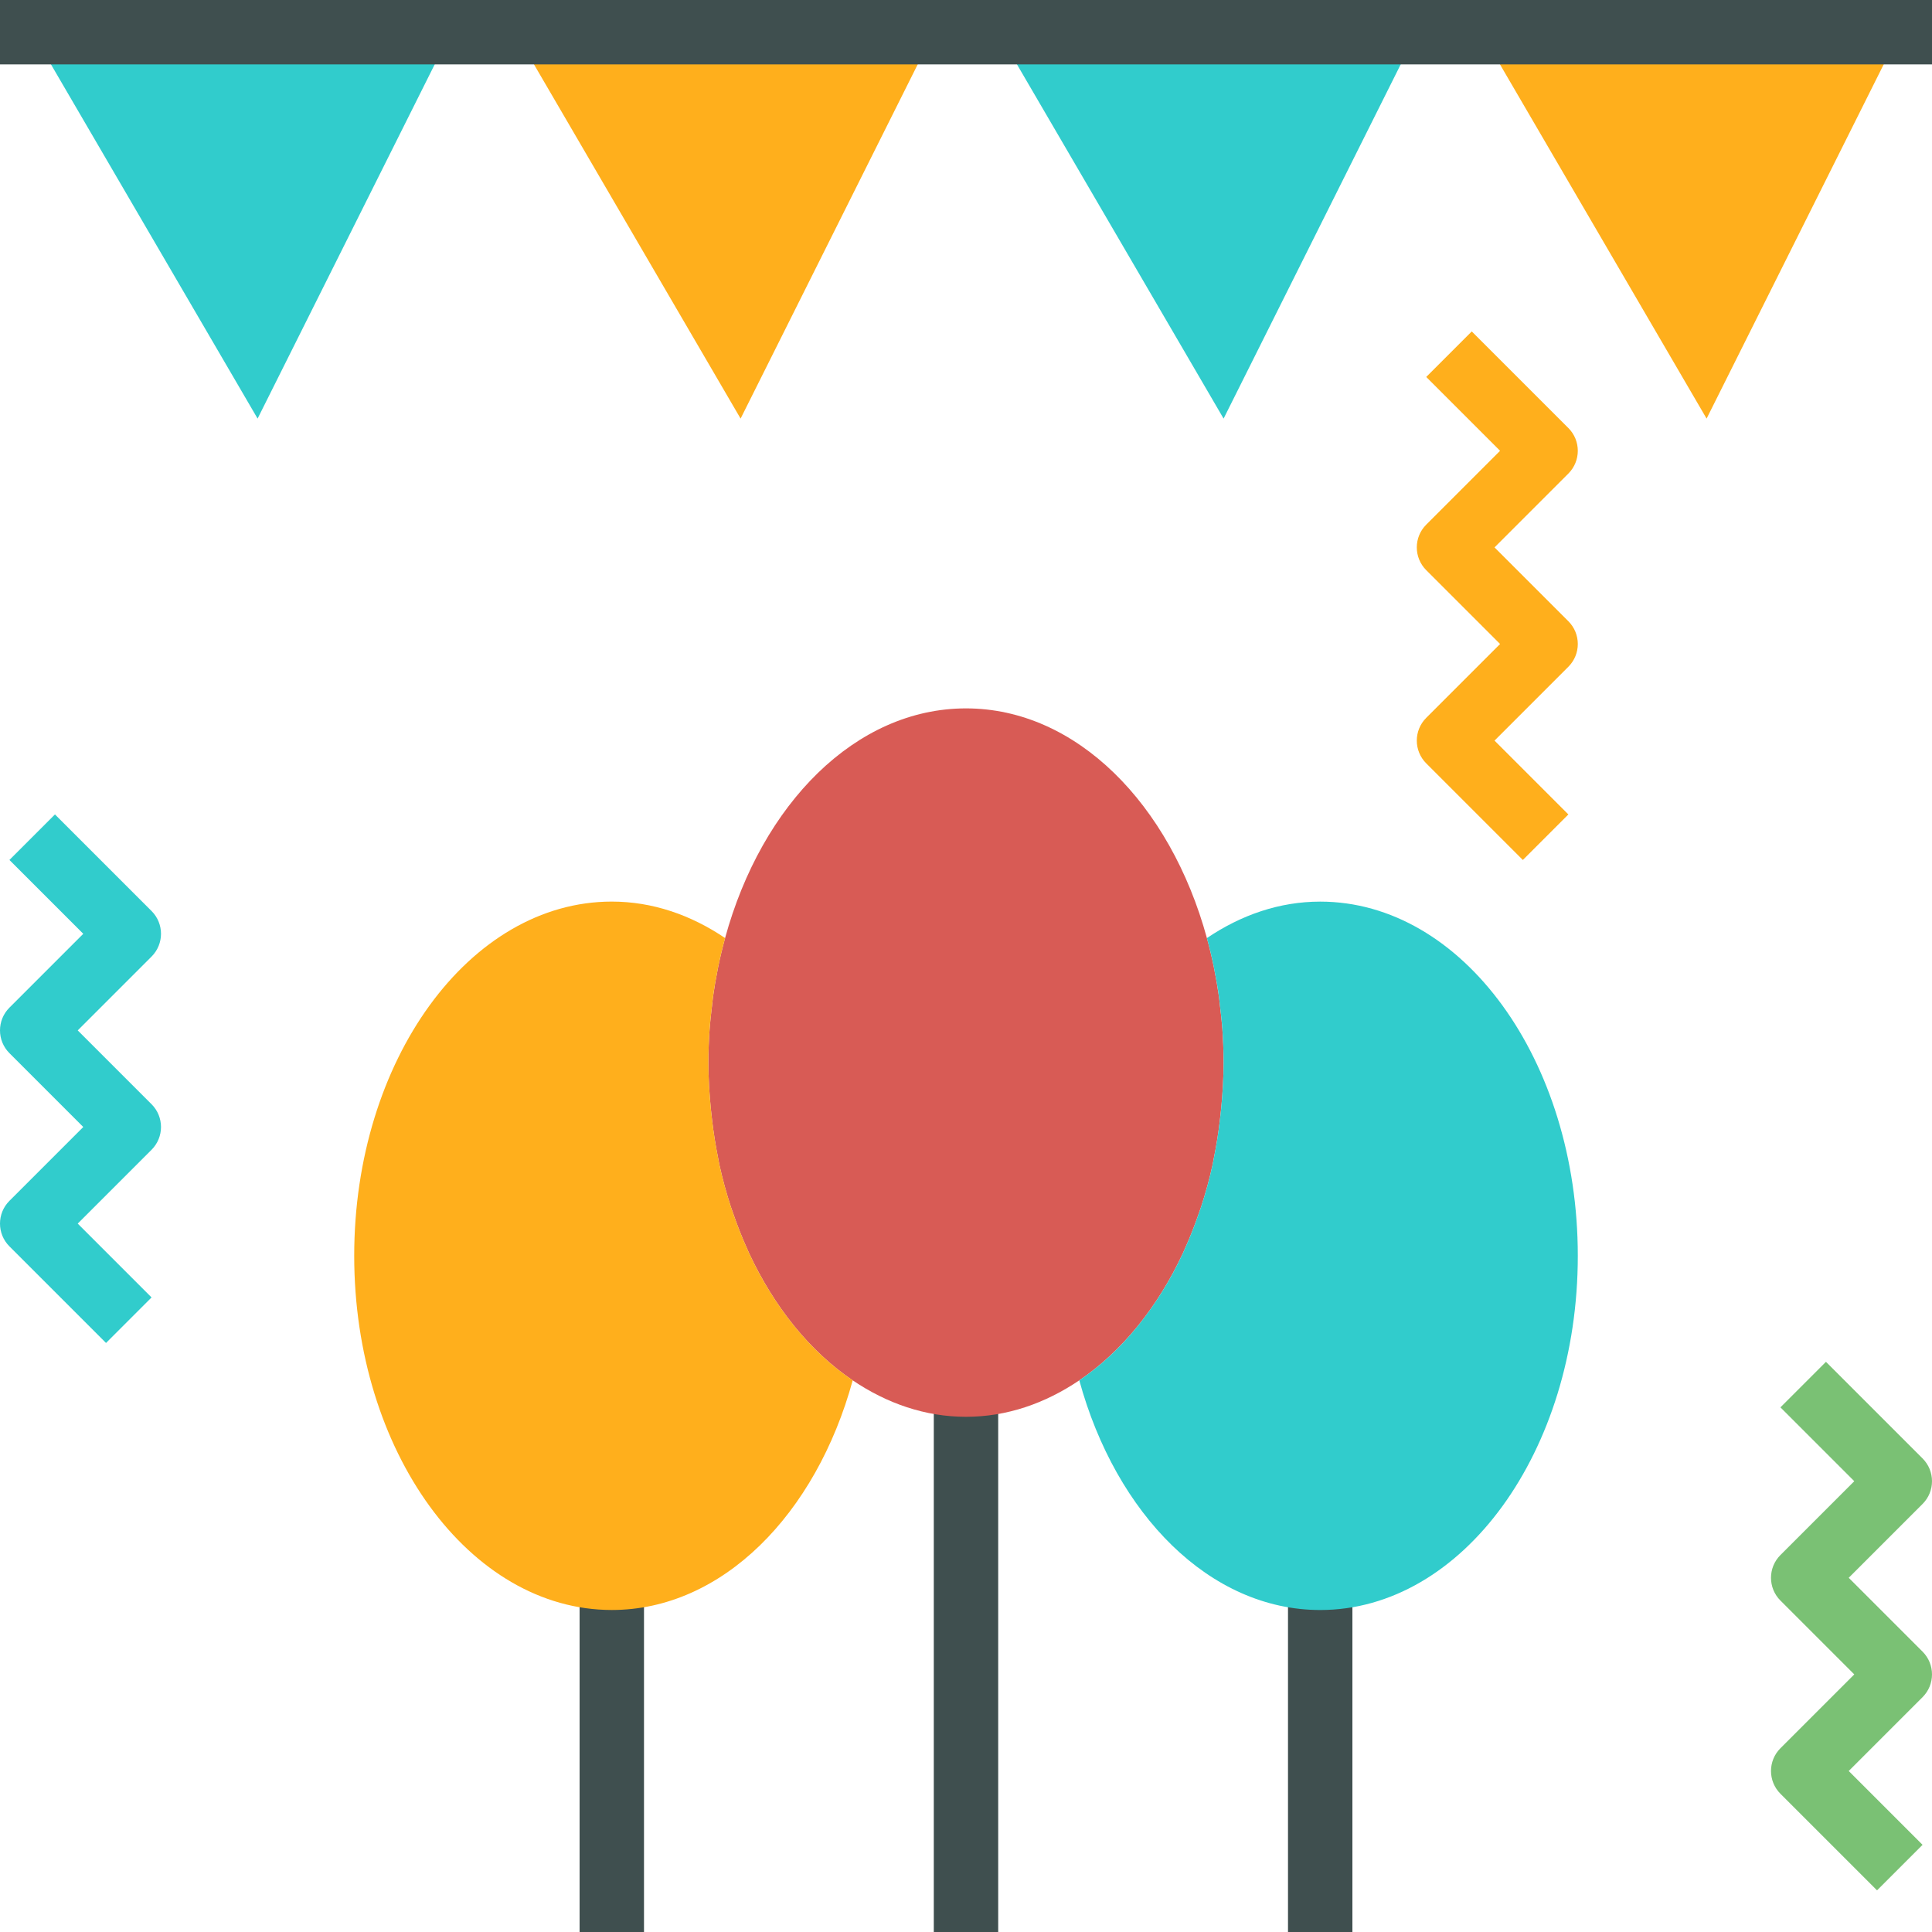 <svg height="480pt" viewBox="0 0 480 480" width="480pt" xmlns="http://www.w3.org/2000/svg"><g fill="#3f4f4f"><path d="m232 336h16v144h-16zm0 0"/><path d="m144 384h16v96h-16zm0 0"/><path d="m320 384h16v96h-16zm0 0"/></g><path d="m282.586 329.562c.082-.102.16-.199.238-.301 4.223-5.223 7.926-11.215 11.016-17.801.168-.355.316-.73.48-1.09 1.297-2.855 2.465-5.832 3.523-8.895.188-.547.391-1.078.57-1.633 1.109-3.398 2.074-6.902 2.867-10.516.109-.508.184-1.035.289-1.547.629-3.07 1.121-6.215 1.504-9.414.117-.977.234-1.953.324-2.941.355-3.746.602-7.543.602-11.426 0-2.828-.117-5.617-.309-8.375-.133-1.875-.348-3.715-.57-5.555-.086-.766-.152-1.539-.254-2.297-.332-2.379-.734-4.727-1.203-7.035-.027-.137-.047-.273-.074-.41-.508-2.465-1.086-4.891-1.738-7.27-9.117-33.312-32.438-57.059-59.852-57.059s-50.734 23.746-59.852 57.059c-.652 2.379-1.23 4.805-1.738 7.27-.027.137-.051.273-.078.41-.465 2.309-.867 4.656-1.199 7.035-.102.758-.168 1.535-.254 2.297-.223 1.84-.438 3.68-.57 5.555-.191 2.758-.309 5.547-.309 8.375 0 3.883.246 7.68.602 11.426.09.988.207 1.965.324 2.941.383 3.199.879 6.344 1.504 9.414.105.512.18 1.039.293 1.547.789 3.613 1.754 7.117 2.863 10.516.18.555.387 1.086.574 1.633 1.055 3.062 2.223 6.039 3.52 8.895.164.359.316.734.48 1.09 3.09 6.586 6.793 12.578 11.016 17.801.078.102.16.199.238.301 4.328 5.305 9.18 9.824 14.438 13.379 8.504 5.746 18.035 9.059 28.148 9.059s19.645-3.312 28.148-9.059c5.262-3.555 10.109-8.074 14.438-13.379zm0 0" fill="#d85b55"/><path d="m299.852 233.059c.652 2.379 1.234 4.797 1.738 7.27.027.137.051.273.078.41.461 2.312.875 4.648 1.199 7.035.105.758.164 1.535.254 2.297.215 1.844.441 3.676.57 5.555.199 2.754.309 5.547.309 8.375 0 3.883-.246 7.676-.602 11.426-.094.988-.207 1.965-.324 2.941-.383 3.199-.879 6.34-1.504 9.414-.105.512-.18 1.039-.293 1.547-.789 3.617-1.758 7.113-2.863 10.516-.18.555-.383 1.086-.574 1.633-1.051 3.066-2.223 6.031-3.52 8.895-.164.359-.312.73-.48 1.09-3.086 6.602-6.797 12.566-11.016 17.801-.078.102-.16.199-.238.301-4.328 5.316-9.176 9.82-14.438 13.379 9.117 33.312 32.438 57.059 59.852 57.059 35.348 0 64-39.398 64-88s-28.652-88-64-88c-10.113 0-19.645 3.312-28.148 9.059zm0 0" fill="#31cccc"/><path d="m197.414 329.562c-.082-.102-.16-.199-.238-.301-4.219-5.234-7.93-11.199-11.016-17.801-.168-.359-.316-.73-.48-1.09-1.297-2.863-2.469-5.828-3.523-8.895-.188-.547-.391-1.078-.57-1.633-1.105-3.402-2.074-6.898-2.867-10.516-.109-.508-.184-1.035-.289-1.547-.625-3.074-1.121-6.215-1.504-9.414-.117-.977-.23-1.953-.324-2.941-.355-3.75-.602-7.543-.602-11.426 0-2.828.109-5.621.309-8.375.129-1.879.355-3.711.57-5.555.09-.762.148-1.539.254-2.297.324-2.387.742-4.723 1.203-7.035.027-.137.047-.273.074-.41.504-2.473 1.086-4.891 1.738-7.27-8.504-5.746-18.035-9.059-28.148-9.059-35.348 0-64 39.398-64 88s28.652 88 64 88c27.414 0 50.734-23.746 59.852-57.059-5.266-3.559-10.109-8.062-14.438-13.379zm0 0" fill="#ffaf1c"/><path d="m64 104 48-96h-104zm0 0" fill="#31cccc"/><path d="m184 104 48-96h-104zm0 0" fill="#ffaf1c"/><path d="m304 104 48-96h-104zm0 0" fill="#31cccc"/><path d="m424 104 48-96h-104zm0 0" fill="#ffaf1c"/><path d="m466.344 469.656-24-24c-3.125-3.125-3.125-8.188 0-11.312l18.344-18.344-18.344-18.344c-3.125-3.125-3.125-8.188 0-11.312l18.344-18.344-18.344-18.344 11.312-11.312 24 24c3.125 3.125 3.125 8.188 0 11.312l-18.344 18.344 18.344 18.344c3.125 3.125 3.125 8.188 0 11.312l-18.344 18.344 18.344 18.344zm0 0" fill="#7ac174"/><path d="m26.344 333.656-24-24c-3.125-3.125-3.125-8.188 0-11.312l18.344-18.344-18.344-18.344c-3.125-3.125-3.125-8.188 0-11.312l18.344-18.344-18.344-18.344 11.312-11.312 24 24c3.125 3.125 3.125 8.188 0 11.312l-18.344 18.344 18.344 18.344c3.125 3.125 3.125 8.188 0 11.312l-18.344 18.344 18.344 18.344zm0 0" fill="#31cccc"/><path d="m378.344 213.656-24-24c-3.125-3.125-3.125-8.188 0-11.312l18.344-18.344-18.344-18.344c-3.125-3.125-3.125-8.188 0-11.312l18.344-18.344-18.344-18.344 11.312-11.312 24 24c3.125 3.125 3.125 8.188 0 11.312l-18.344 18.344 18.344 18.344c3.125 3.125 3.125 8.188 0 11.312l-18.344 18.344 18.344 18.344zm0 0" fill="#ffaf1c"/><path d="m0 0h480v16h-480zm0 0" fill="#3f4f4f"/></svg>